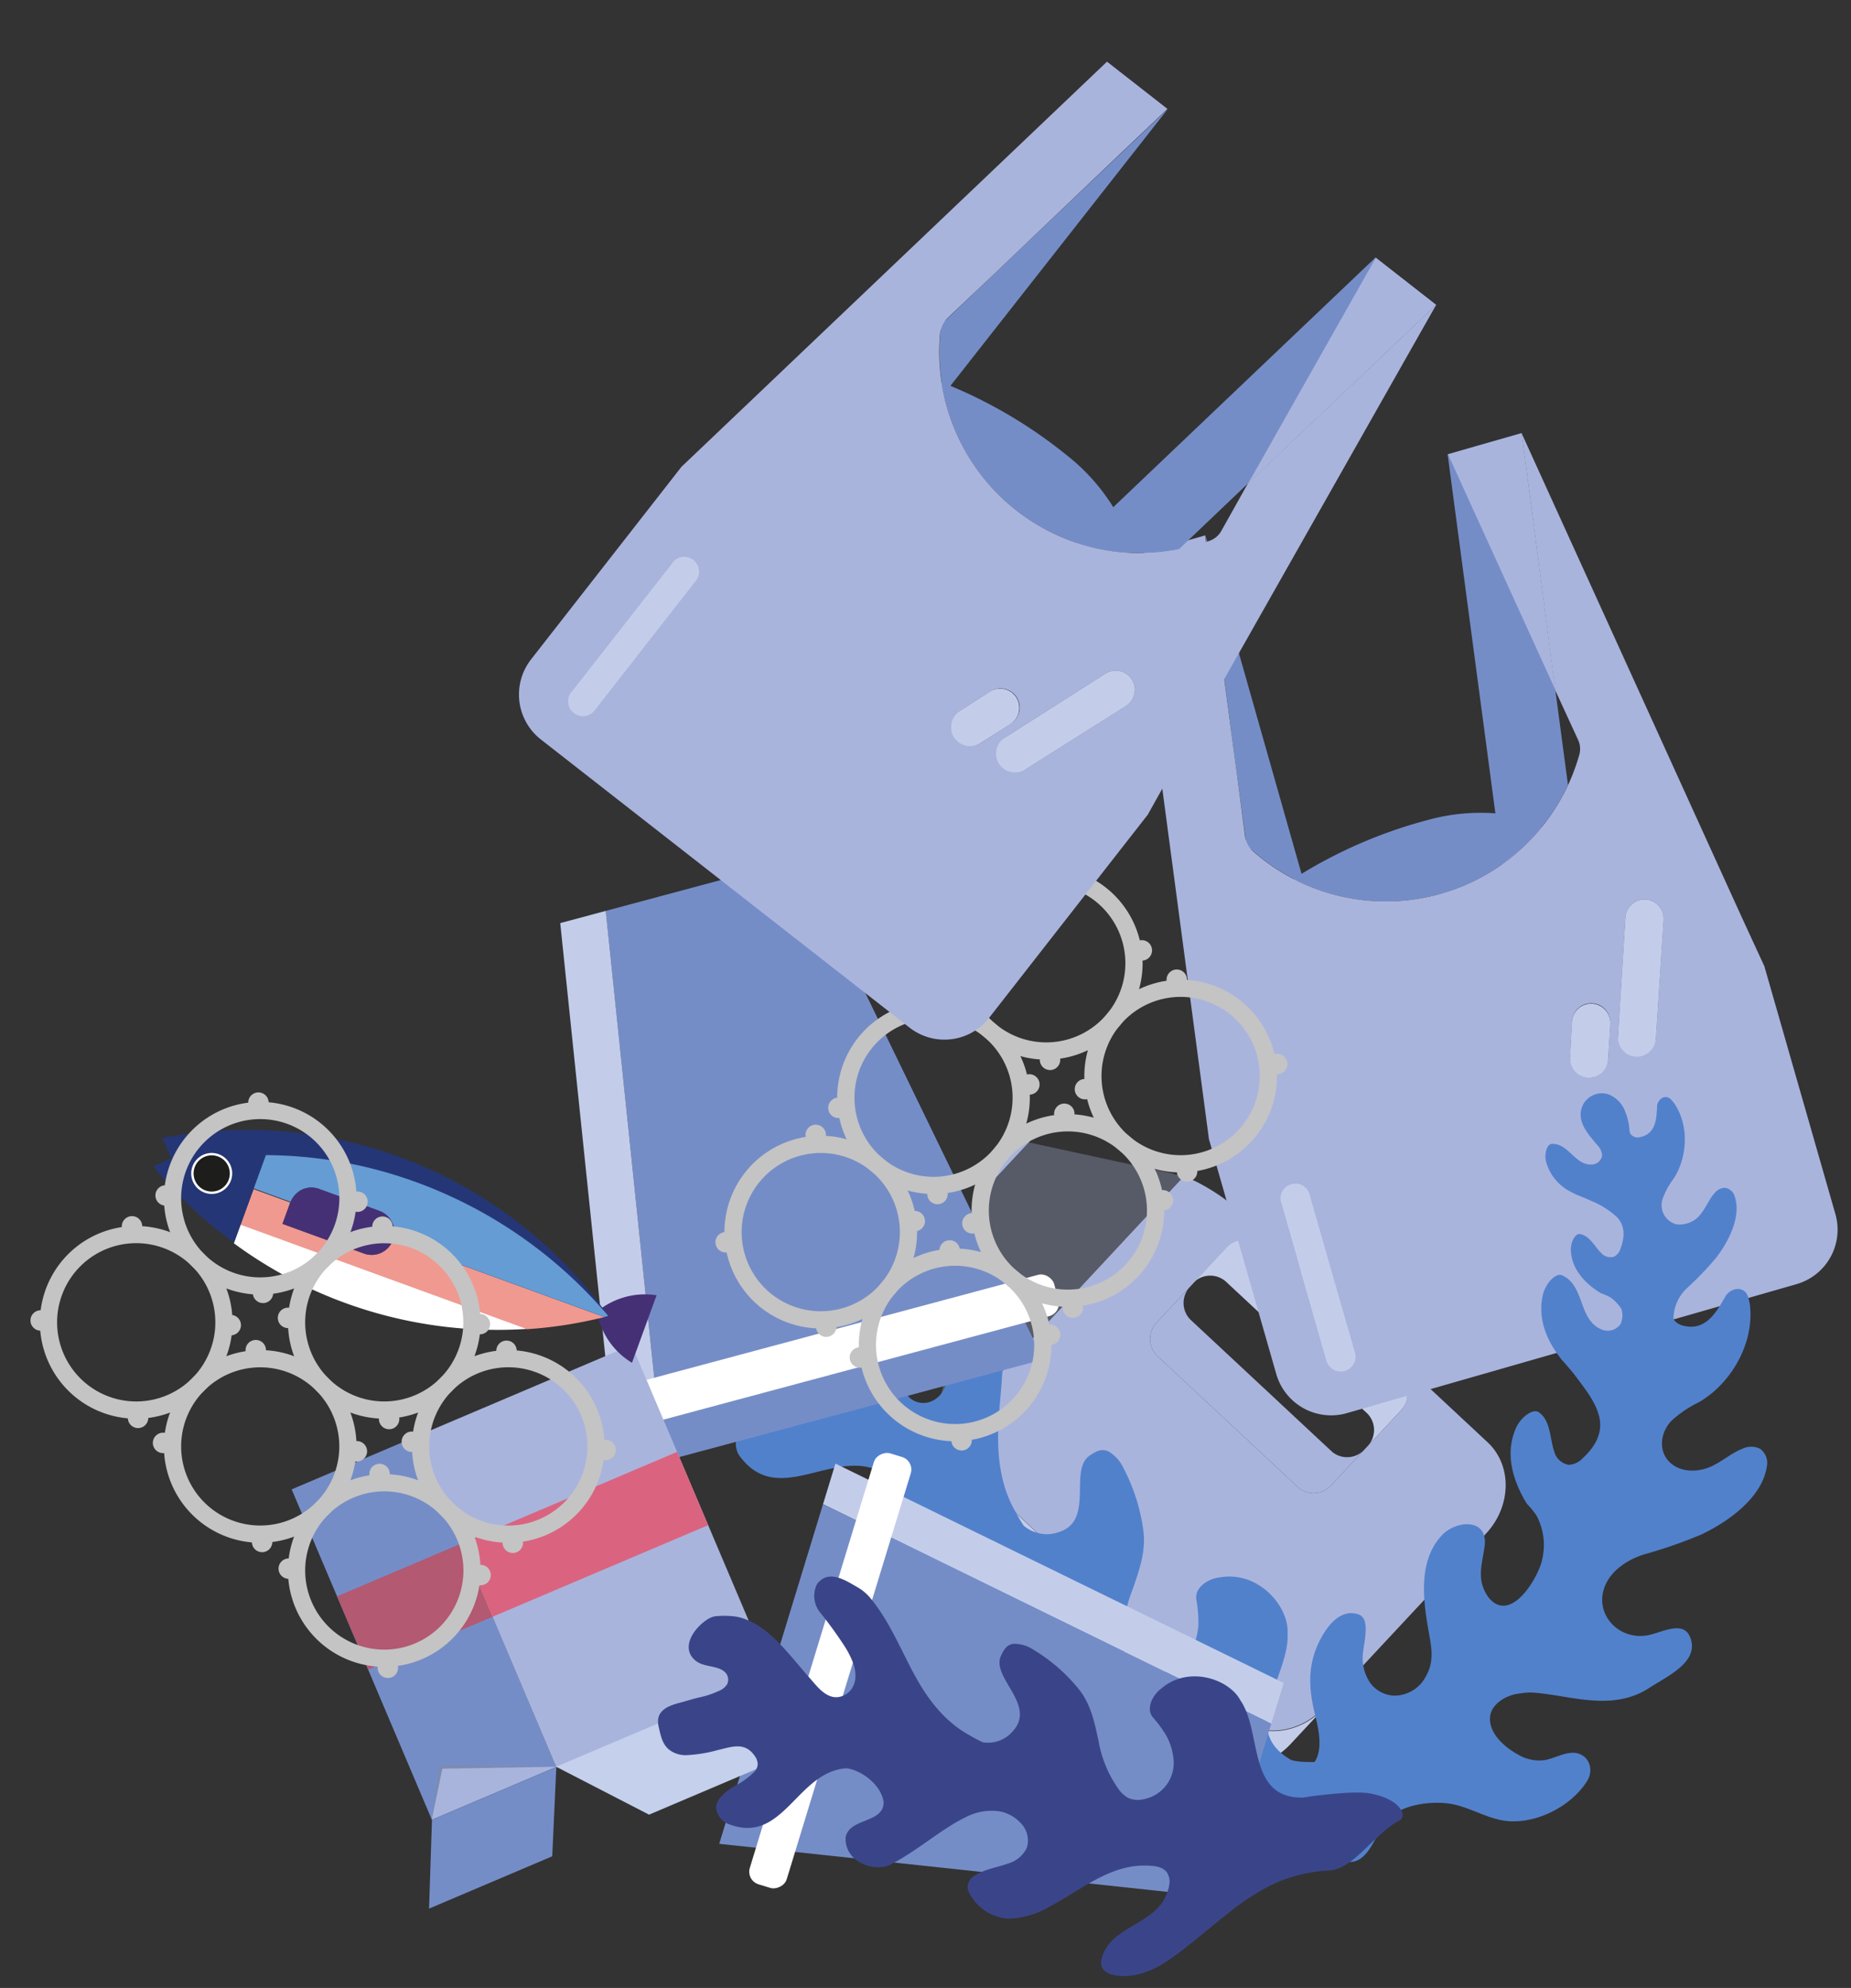 <svg xmlns="http://www.w3.org/2000/svg" width="305.583" height="328.065" viewBox="0 0 305.583 328.065">
  <rect x="0" y="0" width="305.583" height="328.065" fill="#333333" stroke="none"/>
  <g id="Groupe_684" data-name="Groupe 684" transform="translate(-1017.366 -2420.66)">
    <g id="Calque_2" data-name="Calque 2" transform="translate(1148.237 2647.101) rotate(-47)">
      <g id="Calque_1" data-name="Calque 1">
        <path id="Tracé_105" data-name="Tracé 105" d="M8.111,81.091v-55a15.766,15.766,0,0,1,.21-1.752,16.747,16.747,0,0,1,1.086-3.644,9.458,9.458,0,0,1,.4-.858c.158-.333.333-.666.508-.981a16.887,16.887,0,0,1,1-1.612,7.6,7.6,0,0,1,.6-.771,7.988,7.988,0,0,1,.631-.753l.683-.736.666-.631H5.781A17.272,17.272,0,0,0,0,27.138V81.091c0,5.571,4.992,10.09,11.176,10.09h8.093C13.1,91.181,8.111,86.662,8.111,81.091ZM63.746,27.523H55.635A3.906,3.906,0,0,1,59.7,31.254V63.294a3.889,3.889,0,0,1-4.064,3.661h8.111a3.889,3.889,0,0,0,4.064-3.661V31.254a3.906,3.906,0,0,0-4.064-3.731Z" transform="translate(0 10.787)" fill="#c3cdea"/>
        <path id="Tracé_106" data-name="Tracé 106" d="M42.679,1.51,17.489,19.5l-4.87,3.784-.385.263-.823.508H3.3a10.16,10.16,0,0,1,1.034-.666l5.9-3.328Z" transform="translate(2.481 1.135)" fill="#c3cdea" opacity="0.27"/>
        <path id="Tracé_107" data-name="Tracé 107" d="M32.661,57.619V25.58A3.906,3.906,0,0,1,36.725,21.9H28.614A3.906,3.906,0,0,0,24.55,25.58V57.619a3.889,3.889,0,0,0,4.064,3.661h8.111a3.889,3.889,0,0,1-4.064-3.661Z" transform="translate(18.455 16.462)" fill="#a9b4dd"/>
        <path id="Tracé_108" data-name="Tracé 108" d="M64.244,14.38H10.4l-.666.631-.683.736-.631.753c-.21.245-.4.508-.6.771s-.666,1-.963,1.506a9.071,9.071,0,0,0-.508.981c-.158.333-.28.578-.4.858A16.747,16.747,0,0,0,4.86,24.225a15.766,15.766,0,0,0-.21,1.752q0,.526,0,1.051V80.981c0,5.571,4.992,10.09,11.176,10.09H55.083c6.184,0,11.194-4.519,11.194-10.09v-55a34,34,0,0,0-2.032-11.6Zm0,48.891a3.889,3.889,0,0,1-4.064,3.661H43.574a3.889,3.889,0,0,1-4.064-3.661V31.232a3.906,3.906,0,0,1,4.064-3.679H60.25a3.906,3.906,0,0,1,4.064,3.679Z" transform="translate(3.496 10.81)" fill="#a9b4dd"/>
        <path id="Tracé_109" data-name="Tracé 109" d="M61.778,24.055H7.93l.823-.508.385-.263,4.87-3.784L39.2,1.51h9.144L60.868,22.531v.14A4.741,4.741,0,0,1,61.778,24.055Z" transform="translate(5.961 1.135)" fill="#a9b4dd" opacity="0.31"/>
        <rect id="Rectangle_356" data-name="Rectangle 356" width="9.845" height="2.645" transform="translate(44.774)" fill="#a9b4dd"/>
        <line id="Ligne_115" data-name="Ligne 115" x1="0.018" transform="translate(5.781 25.208)" fill="none"/>
      </g>
    </g>
    <path id="Tracé_2386" data-name="Tracé 2386" d="M2739.564,2716.677c-8.888-5.115-.157-13.914-.569-20.882.283-4.319-4.7-10.372-11.2-9.235-1.923.221-4.1,1.641-3.877,3.564a21.39,21.39,0,0,1,.354,4.278,11,11,0,0,1-1.246,4.438,6.632,6.632,0,0,1-8.023,3.116,4.46,4.46,0,0,1-2.428-1.683,5.191,5.191,0,0,1-.663-2.291,21.135,21.135,0,0,1,1.453-9.295c1.093-3.123,2.248-6.331,1.844-9.7a31.219,31.219,0,0,0-3.329-10.526,6.175,6.175,0,0,0-2.413-2.667c-1.187-.571-2.092-.028-3.086.62-3.625,2.366.854,10.815-5.167,12.676a5.833,5.833,0,0,1-4.769-.377,6.213,6.213,0,0,1-1-.675q-.372-.56-.715-1.135c-.229-.383-.448-.773-.658-1.179-2.614-4.529-3.08-9.675-2.79-14.8.287-5.061,1.114-10.117.48-15.185a9.438,9.438,0,0,0-.641-2.56c-.168-.391-.372-.766-.576-1.14-.942-1.727-2.251-4.352-4.578-4.206a3.728,3.728,0,0,0-1.163.274,4.76,4.76,0,0,0-2.206,4.54,72.33,72.33,0,0,1,.613,7.788c.011,2.32-.31,5.452-2.489,6.8a3.465,3.465,0,0,1-3.744-.02c-1.621-1.157-1.8-3.587-2.13-5.392-.351-1.944-.606-3.9-.952-5.85-.653-3.676-1.626-7.641-4.417-10.318a15.213,15.213,0,0,0-3.121-2.052,2.543,2.543,0,0,0-.75-.276,4.365,4.365,0,0,0-.943-.09c-2.253.016-5.811,1.217-5.952,3.92a3.67,3.67,0,0,0,.675,2.172c.854,1.293,3.113,2.5,3.045,4.221a1.855,1.855,0,0,1-.872,1.509,3.007,3.007,0,0,1-1.812.253,15.448,15.448,0,0,1-3.614-.822c-1.208-.412-2.442-.687-3.651-1.058-2.424-.745-4.584-.886-5.451,1.747-.476,1.448-1.051,2.867-.567,4.4a4.874,4.874,0,0,0,2.313,2.62,25.719,25.719,0,0,0,5.1,2.072c2.458.82,5.014,1.228,5.189,4.348a2.672,2.672,0,0,1-.3,1.586,2.2,2.2,0,0,1-1.133.844c-1.495.541-3.155.308-4.707.343-1.341.029-3.836.218-4.623,1.564a3.457,3.457,0,0,0,.443,3.847c6.4,8.227,15.386-1.77,23.269,2.39,2.144,1.7,3.785,5.8,2.556,8.67-1.954,3.342-6.716-.787-9.143,1.831-2.679,3.816,1.358,8.418,4.479,8.449,4.919.408,10.933-.673,15.611-.237a10.17,10.17,0,0,1,5.816,2.156,6.859,6.859,0,0,1,2.4,4.3,4.424,4.424,0,0,1-1.413,3.991,5.333,5.333,0,0,1-4.384.681c-2.09-.427-4.121-1.346-6.294-1.29a2.568,2.568,0,0,0-1.957.822,2.535,2.535,0,0,0-.482,1.2,8.509,8.509,0,0,0,3.636,7.81,15.548,15.548,0,0,0,7.486,1.988c6.205.413,12.96-.81,18.523,2.7,1.047.66,2.464,1.615,2.651,2.948a2.99,2.99,0,0,1-.7,2.142,7.747,7.747,0,0,1-4.649,2.713c-4.29.913-9.328-1-12.8,2.405-2.244,2.2,1.131,4.568,3.012,5.382,3.561,1.541,7.085,1.216,10.819.811,3.383-.366,6.74-.937,10.121-1.321a42.782,42.782,0,0,1,9.827-.18,27.8,27.8,0,0,1,9.607,3.179c6.212,3.183,12.3-4.922,13.26-11.418C2749.574,2715.944,2742.415,2717.669,2739.564,2716.677Z" transform="translate(-1509.065 -5.588)" fill="#5281cc"/>
    <g id="Calque_2-2" data-name="Calque 2" transform="translate(1086.036 2714.331) rotate(-73)">
      <g id="Calque_1-2" data-name="Calque 1" transform="translate(0 0)">
        <path id="Tracé_102" data-name="Tracé 102" d="M51.459,3.909,26.083,18.594A2.173,2.173,0,0,0,25,20.474V90.728a.925.925,0,0,1-.925.925H21.56a.94.94,0,0,1-.94-.925V19.211a4.406,4.406,0,0,1,2.217-3.833L49.271.12a.925.925,0,0,1,1.278.352l1.263,2.173a.925.925,0,0,1-.352,1.263Z" transform="translate(9.661 0.006)" fill="#d7d7d7"/>
        <ellipse id="Ellipse_29" data-name="Ellipse 29" cx="0.749" cy="1.469" rx="0.749" ry="1.469" transform="matrix(0.887, -0.462, 0.462, 0.887, 58.544, 1.115)" fill="#fff"/>
        <path id="Tracé_103" data-name="Tracé 103" d="M54.121,34.71,41.14,116.066H34.12l13-81.356Z" transform="translate(15.986 16.272)" fill="#c3cdea"/>
        <path id="Tracé_104" data-name="Tracé 104" d="M61.669,34.71l-13,81.356H18.7L3.06,34.71Z" transform="translate(1.434 16.272)" fill="#758dc7"/>
        <rect id="Rectangle_355" data-name="Rectangle 355" width="74.366" height="6.373" rx="2.17" transform="translate(0 56.973)" fill="#fff"/>
      </g>
    </g>
    <g id="Calque_2-3" data-name="Calque 2" transform="translate(1322.949 2629.999) rotate(164)">
      <g id="Calque_1-3" data-name="Calque 1" transform="translate(0 0)">
        <path id="Tracé_110" data-name="Tracé 110" d="M5.038,1.876,5.709,0A24.862,24.862,0,0,0,2.355,1.876,20.013,20.013,0,0,0,.274,3.422L0,3.641l.219.151A2.916,2.916,0,0,0,.9,4.134a3.08,3.08,0,0,0,1.04.178A3.135,3.135,0,0,0,4.915,2.231Z" transform="translate(28.105 49.626)" fill="#758dc7"/>
        <path id="Tracé_111" data-name="Tracé 111" d="M41.754,9.025c-.465-.438-.945-.876-1.437-1.287A33.239,33.239,0,0,0,7.981,1.879,32.7,32.7,0,0,0,0,5.986a24.382,24.382,0,0,0,6.735,4.285A32.856,32.856,0,0,0,17.906,12.3,78.429,78.429,0,0,0,40.3,9.491Q41.056,9.285,41.754,9.025Z" transform="translate(28.981 78.111)" fill="#758dc7"/>
        <path id="Tracé_112" data-name="Tracé 112" d="M4.641.356,4.764,0H.233L0,1.547v.37a2.916,2.916,0,0,0,.684.342,3.08,3.08,0,0,0,1.04.178A3.135,3.135,0,0,0,4.641.356Z" transform="translate(28.379 51.501)" fill="#758dc7"/>
        <path id="Tracé_113" data-name="Tracé 113" d="M14.717,4.134A31.747,31.747,0,0,0,8.638,9.61l-.808,5.476L6.325,25.271l-.26,1.7L1.834,55.2,0,67.518H12.7l8.748-59.1L22.684,0a32.7,32.7,0,0,0-7.967,4.134Z" transform="translate(14.278 79.99)" fill="#758dc7"/>
        <path id="Tracé_114" data-name="Tracé 114" d="M7.57,8.844A33.02,33.02,0,0,0,1.588,1.287C1.123.849.643.411.151,0V1.78L0,59.893,1.533,49.639,5.791,21.082Z" transform="translate(69.092 85.849)" fill="#758dc7"/>
        <path id="Tracé_115" data-name="Tracé 115" d="M12.143,4.611A3.149,3.149,0,1,0,6.27,2.517L0,20l.37,2.45L.7,24.612a3.149,3.149,0,0,0,.849.452,3.08,3.08,0,0,0,1.04.178,3.149,3.149,0,0,0,2.971-2.095Z" transform="translate(14.265 42.796)" fill="#a9b4dd"/>
        <path id="Tracé_116" data-name="Tracé 116" d="M8.086,4.075A3.149,3.149,0,0,0,2.158,1.967L.173,7.566a3.19,3.19,0,0,0,1.013,3.518l.219.151a2.916,2.916,0,0,0,.684.342,3.08,3.08,0,0,0,1.04.178A3.135,3.135,0,0,0,6.1,9.674l.123-.356.671-1.876Z" transform="translate(26.919 42.128)" fill="#a9b4dd"/>
        <path id="Tracé_117" data-name="Tracé 117" d="M4.894,29.424V2.634a2.45,2.45,0,1,0-4.887,0V29.424a2.45,2.45,0,1,0,4.887,0Z" transform="translate(82.543 6.785)" fill="#a9b4dd"/>
        <path id="Tracé_118" data-name="Tracé 118" d="M94.3,61.262h0L81.81,145.687H69.161v-.068l1.52-10.185,4.2-28.5,1.6-10.678a4.216,4.216,0,0,0-.589-2.9,33.128,33.128,0,0,0-5.161-6.215c-.465-.438-.945-.876-1.437-1.287A33.239,33.239,0,0,0,36.962,79.99,32.7,32.7,0,0,0,28.981,84.1a33.24,33.24,0,0,0-9.254,9.8,3.546,3.546,0,0,0-.465,2.382l1.369,8.9h0l-.26,1.684-4.258,28.324-1.834,12.321h0L1.369,60.769,0,51.9V9.323A9.35,9.35,0,0,1,9.323,0H86.615a9.419,9.419,0,0,1,9.391,9.391V49.735h0Zm-69.818-17.8a3.162,3.162,0,0,0-3.943,1.848L14.265,62.8l-.37,1.04a3.19,3.19,0,0,0,1.068,3.573,3.148,3.148,0,0,0,.849.452,3.08,3.08,0,0,0,1.04.178,3.149,3.149,0,0,0,2.971-2.095l6.585-18.536A3.135,3.135,0,0,0,24.5,43.4ZM32.267,42.1a3.3,3.3,0,0,0-3.286,2.259l-1.917,5.476a3.19,3.19,0,0,0,1.013,3.518l.219.151a2.916,2.916,0,0,0,.684.342,3.08,3.08,0,0,0,1.04.178,3.135,3.135,0,0,0,2.971-2.081l.123-.356.671-1.876L35,46.2A3.149,3.149,0,0,0,32.294,42.1ZM87.409,9.446a2.437,2.437,0,0,0-2.738-2.423A2.587,2.587,0,0,0,82.59,9.638V36.21a2.45,2.45,0,0,0,2.738,2.423,2.56,2.56,0,0,0,2.095-2.6Z" fill="#a9b4dd"/>
        <path id="Tracé_119" data-name="Tracé 119" d="M1.244,4.613.916,2.45.546,0,.176,1.04A3.19,3.19,0,0,0,1.244,4.613Z" transform="translate(13.719 62.795)" fill="#a9b4dd"/>
        <path id="Tracé_120" data-name="Tracé 120" d="M12.636,42.274,10.8,29.967,6.571,1.7,6.325,0l-.26,1.7L1.834,29.967,0,42.274Z" transform="translate(14.278 105.234)" fill="#a9b4dd"/>
        <path id="Tracé_121" data-name="Tracé 121" d="M10.786.163a3.162,3.162,0,0,0-3.97,1.917L.546,19.561.176,20.6a3.19,3.19,0,0,0,1.068,3.573,3.149,3.149,0,0,0,.849.452,3.08,3.08,0,0,0,1.04.178A3.149,3.149,0,0,0,6.1,22.71L12.689,4.174a3.135,3.135,0,0,0-1.9-4.011Z" transform="translate(13.719 43.234)" fill="#c3cdea"/>
        <path id="Tracé_122" data-name="Tracé 122" d="M6.183.181a3.162,3.162,0,0,0-4.025,1.9L.173,7.683A3.19,3.19,0,0,0,1.186,11.2l.219.151a2.916,2.916,0,0,0,.684.342,3.08,3.08,0,0,0,1.04.178A3.135,3.135,0,0,0,6.1,9.791l.123-.356L6.895,7.56,8.086,4.137A3.135,3.135,0,0,0,6.183.181Z" transform="translate(26.919 42.066)" fill="#c3cdea"/>
        <path id="Tracé_123" data-name="Tracé 123" d="M4.894,29.424V2.634a2.45,2.45,0,1,0-4.887,0V29.424a2.45,2.45,0,1,0,4.887,0Z" transform="translate(82.543 6.785)" fill="#c3cdea"/>
      </g>
    </g>
    <g id="Calque_2-4" data-name="Calque 2" transform="matrix(-0.966, 0.259, -0.259, -0.966, 1209.03, 2698.316)">
      <g id="Calque_1-4" data-name="Calque 1" transform="translate(0 0)">
        <path id="Tracé_104-2" data-name="Tracé 104" d="M68.036,34.71,53.627,124.9H20.4L3.06,34.71Z" transform="translate(1.922 21.81)" fill="#758dc7"/>
        <ellipse id="Ellipse_29-2" data-name="Ellipse 29" cx="0.83" cy="1.628" rx="0.83" ry="1.628" transform="matrix(0.887, -0.462, 0.462, 0.887, 64.904, 1.236)" fill="#fff"/>
        <path id="Tracé_103-2" data-name="Tracé 103" d="M56.294,34.71,41.9,124.9H34.12L48.528,34.71Z" transform="translate(21.429 21.81)" fill="#c3cdea"/>
        <rect id="Rectangle_355-2" data-name="Rectangle 355" width="82.444" height="7.066" rx="2.17" transform="translate(0 63.162)" fill="#fff"/>
      </g>
    </g>
    <g id="Calque_2-5" data-name="Calque 2" transform="translate(1188.13 2557.223) rotate(40)">
      <g id="Calque_1-5" data-name="Calque 1" transform="translate(0 0)">
        <path id="Tracé_128" data-name="Tracé 128" d="M15.893,0A15.9,15.9,0,1,0,31.8,15.9,15.9,15.9,0,0,0,15.893,0Zm0,28.957A13.061,13.061,0,1,1,28.954,15.9,13.061,13.061,0,0,1,15.893,28.957Z" transform="translate(0.01 0)" fill="#c4c4c4"/>
        <path id="Tracé_129" data-name="Tracé 129" d="M54.63,0a15.9,15.9,0,1,0,15.9,15.9A15.9,15.9,0,0,0,54.63,0Zm0,28.957A13.061,13.061,0,1,1,67.684,15.9,13.061,13.061,0,0,1,54.63,28.957Z" transform="translate(-9.763 0)" fill="#c4c4c4"/>
        <path id="Tracé_130" data-name="Tracé 130" d="M15.893,38.73a15.9,15.9,0,1,0,15.9,15.9A15.9,15.9,0,0,0,15.893,38.73Zm0,28.957A13.054,13.054,0,1,1,28.954,54.63,13.054,13.054,0,0,1,15.893,67.687Z" transform="translate(0.01 -9.773)" fill="#c4c4c4"/>
        <path id="Tracé_131" data-name="Tracé 131" d="M54.63,38.73a15.9,15.9,0,1,0,15.9,15.9,15.9,15.9,0,0,0-15.9-15.9Zm0,28.957A13.054,13.054,0,1,1,67.684,54.633,13.054,13.054,0,0,1,54.63,67.687Z" transform="translate(-9.763 -9.773)" fill="#c4c4c4"/>
        <path id="Tracé_132" data-name="Tracé 132" d="M15.893,77.46a15.9,15.9,0,1,0,15.9,15.9,15.9,15.9,0,0,0-15.9-15.9Zm0,28.964A13.061,13.061,0,1,1,28.954,93.363,13.061,13.061,0,0,1,15.893,106.424Z" transform="translate(0.01 -19.547)" fill="#c4c4c4"/>
        <path id="Tracé_133" data-name="Tracé 133" d="M54.63,77.46a15.9,15.9,0,1,0,15.9,15.9,15.9,15.9,0,0,0-15.9-15.9Zm0,28.964A13.061,13.061,0,1,1,67.684,93.365,13.061,13.061,0,0,1,54.63,106.424Z" transform="translate(-9.763 -19.547)" fill="#c4c4c4"/>
        <ellipse id="Ellipse_30" data-name="Ellipse 30" cx="1.69" cy="1.69" rx="1.69" ry="1.69" transform="translate(3.267 2.437)" fill="#c4c4c4"/>
        <ellipse id="Ellipse_31" data-name="Ellipse 31" cx="1.69" cy="1.69" rx="1.69" ry="1.69" transform="translate(24.934 2.437)" fill="#c4c4c4"/>
        <ellipse id="Ellipse_32" data-name="Ellipse 32" cx="1.69" cy="1.69" rx="1.69" ry="1.69" transform="translate(32.463 2.437)" fill="#c4c4c4"/>
        <ellipse id="Ellipse_33" data-name="Ellipse 33" cx="1.69" cy="1.69" rx="1.69" ry="1.69" transform="translate(32.463 26.018)" fill="#c4c4c4"/>
        <ellipse id="Ellipse_34" data-name="Ellipse 34" cx="1.69" cy="1.69" rx="1.69" ry="1.69" transform="translate(32.463 31.319)" fill="#c4c4c4"/>
        <ellipse id="Ellipse_35" data-name="Ellipse 35" cx="1.69" cy="1.69" rx="1.69" ry="1.69" transform="translate(32.463 54.923)" fill="#c4c4c4"/>
        <ellipse id="Ellipse_36" data-name="Ellipse 36" cx="1.69" cy="1.69" rx="1.69" ry="1.69" transform="translate(32.463 60.762)" fill="#c4c4c4"/>
        <ellipse id="Ellipse_37" data-name="Ellipse 37" cx="1.69" cy="1.69" rx="1.69" ry="1.69" transform="translate(32.463 83.819)" fill="#c4c4c4"/>
        <ellipse id="Ellipse_38" data-name="Ellipse 38" cx="1.69" cy="1.69" rx="1.69" ry="1.69" transform="translate(24.934 60.762)" fill="#c4c4c4"/>
        <ellipse id="Ellipse_39" data-name="Ellipse 39" cx="1.69" cy="1.69" rx="1.69" ry="1.69" transform="translate(24.934 83.498)" fill="#c4c4c4"/>
        <ellipse id="Ellipse_40" data-name="Ellipse 40" cx="1.69" cy="1.69" rx="1.69" ry="1.69" transform="translate(24.934 54.923)" fill="#c4c4c4"/>
        <ellipse id="Ellipse_41" data-name="Ellipse 41" cx="1.69" cy="1.69" rx="1.69" ry="1.69" transform="translate(24.934 26.018)" fill="#c4c4c4"/>
        <ellipse id="Ellipse_42" data-name="Ellipse 42" cx="1.69" cy="1.69" rx="1.69" ry="1.69" transform="translate(24.934 31.319)" fill="#c4c4c4"/>
        <ellipse id="Ellipse_43" data-name="Ellipse 43" cx="1.69" cy="1.69" rx="1.69" ry="1.69" transform="translate(54.108 2.437)" fill="#c4c4c4"/>
        <ellipse id="Ellipse_44" data-name="Ellipse 44" cx="1.69" cy="1.69" rx="1.69" ry="1.69" transform="translate(54.108 25.577)" fill="#c4c4c4"/>
        <ellipse id="Ellipse_45" data-name="Ellipse 45" cx="1.69" cy="1.69" rx="1.69" ry="1.69" transform="translate(3.267 25.577)" fill="#c4c4c4"/>
        <ellipse id="Ellipse_46" data-name="Ellipse 46" cx="1.69" cy="1.69" rx="1.69" ry="1.69" transform="translate(3.267 31.798)" fill="#c4c4c4"/>
        <ellipse id="Ellipse_47" data-name="Ellipse 47" cx="1.69" cy="1.69" rx="1.69" ry="1.69" transform="translate(54.108 31.798)" fill="#c4c4c4"/>
        <ellipse id="Ellipse_48" data-name="Ellipse 48" cx="1.69" cy="1.69" rx="1.69" ry="1.69" transform="translate(54.108 54.923)" fill="#c4c4c4"/>
        <ellipse id="Ellipse_49" data-name="Ellipse 49" cx="1.69" cy="1.69" rx="1.69" ry="1.69" transform="translate(54.108 60.762)" fill="#c4c4c4"/>
        <ellipse id="Ellipse_50" data-name="Ellipse 50" cx="1.69" cy="1.69" rx="1.69" ry="1.69" transform="translate(54.108 83.498)" fill="#c4c4c4"/>
        <ellipse id="Ellipse_51" data-name="Ellipse 51" cx="1.69" cy="1.69" rx="1.69" ry="1.69" transform="translate(3.267 83.498)" fill="#c4c4c4"/>
        <ellipse id="Ellipse_52" data-name="Ellipse 52" cx="1.69" cy="1.69" rx="1.69" ry="1.69" transform="translate(3.267 60.373)" fill="#c4c4c4"/>
        <ellipse id="Ellipse_53" data-name="Ellipse 53" cx="1.69" cy="1.69" rx="1.69" ry="1.69" transform="translate(3.267 54.541)" fill="#c4c4c4"/>
      </g>
    </g>
    <g id="Calque_2-6" data-name="Calque 2" transform="matrix(-0.921, 0.391, -0.391, -0.921, 1159.809, 2705.231)">
      <g id="Calque_1-6" data-name="Calque 1">
        <path id="Tracé_124" data-name="Tracé 124" d="M106.44,13.268h22.284L134.881,0H112.8Z" transform="translate(-57.129)" fill="#758dc7"/>
        <rect id="Rectangle_357" data-name="Rectangle 357" width="22.293" height="59.258" transform="translate(49.306 13.25)" fill="#758dc7"/>
        <rect id="Rectangle_358" data-name="Rectangle 358" width="38.665" height="59.258" transform="translate(10.646 13.25)" fill="#a9b4dd"/>
        <path id="Tracé_125" data-name="Tracé 125" d="M49.311,13.438H10.674L0,.17H38.285Z" transform="translate(0 -0.091)" fill="#c4d0ec"/>
        <path id="Tracé_126" data-name="Tracé 126" d="M106.44,28.81h22.288l-4.679,7.8" transform="translate(-57.129 -15.463)" fill="#8289a0" opacity="0.54"/>
        <path id="Tracé_127" data-name="Tracé 127" d="M106.44,28.81h22.288l-4.888,7.037" transform="translate(-57.129 -15.463)" fill="#a9b4dd"/>
        <rect id="Rectangle_359" data-name="Rectangle 359" width="22.293" height="13.129" transform="translate(49.306 40.217)" fill="#b35972"/>
        <rect id="Rectangle_360" data-name="Rectangle 360" width="38.665" height="13.129" transform="translate(10.646 40.217)" fill="#da647f"/>
      </g>
    </g>
    <g id="Calque_2-7" data-name="Calque 2" transform="translate(1174.896 2596.005) rotate(-142)">
      <g id="Calque_1-7" data-name="Calque 1" transform="translate(0 0)">
        <path id="Tracé_110-2" data-name="Tracé 110" d="M5.038,1.876,5.709,0A24.862,24.862,0,0,0,2.355,1.876,20.013,20.013,0,0,0,.274,3.422L0,3.641l.219.151A2.916,2.916,0,0,0,.9,4.134a3.08,3.08,0,0,0,1.04.178A3.135,3.135,0,0,0,4.915,2.231Z" transform="translate(28.105 49.626)" fill="#758dc7"/>
        <path id="Tracé_111-2" data-name="Tracé 111" d="M41.754,9.025c-.465-.438-.945-.876-1.437-1.287A33.239,33.239,0,0,0,7.981,1.879,32.7,32.7,0,0,0,0,5.986a24.382,24.382,0,0,0,6.735,4.285A32.856,32.856,0,0,0,17.906,12.3,78.429,78.429,0,0,0,40.3,9.491Q41.056,9.285,41.754,9.025Z" transform="translate(28.981 78.111)" fill="#758dc7"/>
        <path id="Tracé_112-2" data-name="Tracé 112" d="M4.641.356,4.764,0H.233L0,1.547v.37a2.916,2.916,0,0,0,.684.342,3.08,3.08,0,0,0,1.04.178A3.135,3.135,0,0,0,4.641.356Z" transform="translate(28.379 51.501)" fill="#758dc7"/>
        <path id="Tracé_113-2" data-name="Tracé 113" d="M14.717,4.134A31.747,31.747,0,0,0,8.638,9.61l-.808,5.476L6.325,25.271l-.26,1.7L1.834,55.2,0,67.518H12.7l8.748-59.1L22.684,0a32.7,32.7,0,0,0-7.967,4.134Z" transform="translate(14.278 79.99)" fill="#758dc7"/>
        <path id="Tracé_114-2" data-name="Tracé 114" d="M7.57,8.844A33.02,33.02,0,0,0,1.588,1.287C1.123.849.643.411.151,0V1.78L0,59.893,1.533,49.639,5.791,21.082Z" transform="translate(69.092 85.849)" fill="#758dc7"/>
        <path id="Tracé_115-2" data-name="Tracé 115" d="M12.143,4.611A3.149,3.149,0,1,0,6.27,2.517L0,20l.37,2.45L.7,24.612a3.149,3.149,0,0,0,.849.452,3.08,3.08,0,0,0,1.04.178,3.149,3.149,0,0,0,2.971-2.095Z" transform="translate(14.265 42.796)" fill="#a9b4dd"/>
        <path id="Tracé_116-2" data-name="Tracé 116" d="M8.086,4.075A3.149,3.149,0,0,0,2.158,1.967L.173,7.566a3.19,3.19,0,0,0,1.013,3.518l.219.151a2.916,2.916,0,0,0,.684.342,3.08,3.08,0,0,0,1.04.178A3.135,3.135,0,0,0,6.1,9.674l.123-.356.671-1.876Z" transform="translate(26.919 42.128)" fill="#a9b4dd"/>
        <path id="Tracé_117-2" data-name="Tracé 117" d="M4.894,29.424V2.634a2.45,2.45,0,1,0-4.887,0V29.424a2.45,2.45,0,1,0,4.887,0Z" transform="translate(82.543 6.785)" fill="#a9b4dd"/>
        <path id="Tracé_118-2" data-name="Tracé 118" d="M94.3,61.262h0L81.81,145.687H69.161v-.068l1.52-10.185,4.2-28.5,1.6-10.678a4.216,4.216,0,0,0-.589-2.9,33.128,33.128,0,0,0-5.161-6.215c-.465-.438-.945-.876-1.437-1.287A33.239,33.239,0,0,0,36.962,79.99,32.7,32.7,0,0,0,28.981,84.1a33.24,33.24,0,0,0-9.254,9.8,3.546,3.546,0,0,0-.465,2.382l1.369,8.9h0l-.26,1.684-4.258,28.324-1.834,12.321h0L1.369,60.769,0,51.9V9.323A9.35,9.35,0,0,1,9.323,0H86.615a9.419,9.419,0,0,1,9.391,9.391V49.735h0Zm-69.818-17.8a3.162,3.162,0,0,0-3.943,1.848L14.265,62.8l-.37,1.04a3.19,3.19,0,0,0,1.068,3.573,3.148,3.148,0,0,0,.849.452,3.08,3.08,0,0,0,1.04.178,3.149,3.149,0,0,0,2.971-2.095l6.585-18.536A3.135,3.135,0,0,0,24.5,43.4ZM32.267,42.1a3.3,3.3,0,0,0-3.286,2.259l-1.917,5.476a3.19,3.19,0,0,0,1.013,3.518l.219.151a2.916,2.916,0,0,0,.684.342,3.08,3.08,0,0,0,1.04.178,3.135,3.135,0,0,0,2.971-2.081l.123-.356.671-1.876L35,46.2A3.149,3.149,0,0,0,32.294,42.1ZM87.409,9.446a2.437,2.437,0,0,0-2.738-2.423A2.587,2.587,0,0,0,82.59,9.638V36.21a2.45,2.45,0,0,0,2.738,2.423,2.56,2.56,0,0,0,2.095-2.6Z" fill="#a9b4dd"/>
        <path id="Tracé_119-2" data-name="Tracé 119" d="M1.244,4.613.916,2.45.546,0,.176,1.04A3.19,3.19,0,0,0,1.244,4.613Z" transform="translate(13.719 62.795)" fill="#a9b4dd"/>
        <path id="Tracé_120-2" data-name="Tracé 120" d="M12.636,42.274,10.8,29.967,6.571,1.7,6.325,0l-.26,1.7L1.834,29.967,0,42.274Z" transform="translate(14.278 105.234)" fill="#a9b4dd"/>
        <path id="Tracé_121-2" data-name="Tracé 121" d="M10.786.163a3.162,3.162,0,0,0-3.97,1.917L.546,19.561.176,20.6a3.19,3.19,0,0,0,1.068,3.573,3.149,3.149,0,0,0,.849.452,3.08,3.08,0,0,0,1.04.178A3.149,3.149,0,0,0,6.1,22.71L12.689,4.174a3.135,3.135,0,0,0-1.9-4.011Z" transform="translate(13.719 43.234)" fill="#c3cdea"/>
        <path id="Tracé_122-2" data-name="Tracé 122" d="M6.183.181a3.162,3.162,0,0,0-4.025,1.9L.173,7.683A3.19,3.19,0,0,0,1.186,11.2l.219.151a2.916,2.916,0,0,0,.684.342,3.08,3.08,0,0,0,1.04.178A3.135,3.135,0,0,0,6.1,9.791l.123-.356L6.895,7.56,8.086,4.137A3.135,3.135,0,0,0,6.183.181Z" transform="translate(26.919 42.066)" fill="#c3cdea"/>
        <path id="Tracé_123-2" data-name="Tracé 123" d="M4.894,29.424V2.634a2.45,2.45,0,1,0-4.887,0V29.424a2.45,2.45,0,1,0,4.887,0Z" transform="translate(82.543 6.785)" fill="#c3cdea"/>
      </g>
    </g>
    <g id="Calque_1-3-2" data-name="Calque 1-3" transform="translate(352.979 2072.925) rotate(16)">
      <path id="Tracé_24" data-name="Tracé 24" d="M873.085,331.717a73.456,73.456,0,0,1-50.518-.212l.233-3.316Z" transform="translate(5.588 6.211)" fill="#fff"/>
      <path id="Tracé_25" data-name="Tracé 25" d="M871.171,323.151l-.83,11.832a12.319,12.319,0,0,1-7.879-6.511A12.377,12.377,0,0,1,871.171,323.151Z" transform="translate(26.442 3.578)" fill="#463075"/>
      <path id="Tracé_26" data-name="Tracé 26" d="M884.676,328.457a72.852,72.852,0,0,1-11.7,5.444l-50.257-3.527.437-6.234,6.441.452-.262,3.732,14.266,1a3.717,3.717,0,0,0,2.717-.906l.119-.117a3.715,3.715,0,0,0,1.156-2.447Z" transform="translate(5.666 4.095)" fill="#f09990"/>
      <path id="Tracé_27" data-name="Tracé 27" d="M890.88,332.2l-.537.352-37.086-2.6a3.741,3.741,0,0,0-3.47-3.994l-10.531-.74a3.72,3.72,0,0,0-2.625.789,3.761,3.761,0,0,0-1.291,2.563l-6.51-.457-.667,9.5a68.066,68.066,0,0,1-8.746-3.836,73.4,73.4,0,0,1-7.539-4.573l2.47-2.147L812,324.277a73.439,73.439,0,0,1,78.883,7.91Z" transform="translate(0 0)" fill="#253676"/>
      <path id="Tracé_28" data-name="Tracé 28" d="M885.061,331.091l-.1.061-.145.087-.131.075-.161.128-37.084-2.6a3.742,3.742,0,0,0-3.47-3.992l-10.533-.74a3.719,3.719,0,0,0-2.625.789,3.761,3.761,0,0,0-1.291,2.563L823.01,327l.41-5.833a73.155,73.155,0,0,1,19.389-2.736A75.54,75.54,0,0,1,885.061,331.091Z" transform="translate(5.82 1.11)" fill="#659cd4"/>
      <path id="Tracé_29" data-name="Tracé 29" d="M845.319,326.9a3.727,3.727,0,0,1-1.157,2.447l-.12.116a3.713,3.713,0,0,1-2.717.907l-14.263-1,.262-3.732a3.755,3.755,0,0,1,1.291-2.561,3.716,3.716,0,0,1,2.7-.909l10.533.74A3.741,3.741,0,0,1,845.319,326.9Z" transform="translate(7.938 3.056)" fill="#463075"/>
      <circle id="Ellipse_22" data-name="Ellipse 22" cx="3.187" cy="3.187" r="3.187" transform="translate(818.285 324.463)" fill="#1d1d1b" stroke="#fff" stroke-miterlimit="10" stroke-width="0.393"/>
    </g>
    <g id="Calque_2-8" data-name="Calque 2" transform="translate(1123.772 2659.353) rotate(135)">
      <g id="Calque_1-8" data-name="Calque 1" transform="translate(0 0)">
        <path id="Tracé_128-2" data-name="Tracé 128" d="M15.893,0A15.9,15.9,0,1,0,31.8,15.9,15.9,15.9,0,0,0,15.893,0Zm0,28.957A13.061,13.061,0,1,1,28.954,15.9,13.061,13.061,0,0,1,15.893,28.957Z" transform="translate(0.01 0)" fill="#c4c4c4"/>
        <path id="Tracé_129-2" data-name="Tracé 129" d="M54.63,0a15.9,15.9,0,1,0,15.9,15.9A15.9,15.9,0,0,0,54.63,0Zm0,28.957A13.061,13.061,0,1,1,67.684,15.9,13.061,13.061,0,0,1,54.63,28.957Z" transform="translate(-9.763 0)" fill="#c4c4c4"/>
        <path id="Tracé_130-2" data-name="Tracé 130" d="M15.893,38.73a15.9,15.9,0,1,0,15.9,15.9A15.9,15.9,0,0,0,15.893,38.73Zm0,28.957A13.054,13.054,0,1,1,28.954,54.63,13.054,13.054,0,0,1,15.893,67.687Z" transform="translate(0.01 -9.773)" fill="#c4c4c4"/>
        <path id="Tracé_131-2" data-name="Tracé 131" d="M54.63,38.73a15.9,15.9,0,1,0,15.9,15.9,15.9,15.9,0,0,0-15.9-15.9Zm0,28.957A13.054,13.054,0,1,1,67.684,54.633,13.054,13.054,0,0,1,54.63,67.687Z" transform="translate(-9.763 -9.773)" fill="#c4c4c4"/>
        <path id="Tracé_132-2" data-name="Tracé 132" d="M15.893,77.46a15.9,15.9,0,1,0,15.9,15.9,15.9,15.9,0,0,0-15.9-15.9Zm0,28.964A13.061,13.061,0,1,1,28.954,93.363,13.061,13.061,0,0,1,15.893,106.424Z" transform="translate(0.01 -19.547)" fill="#c4c4c4"/>
        <path id="Tracé_133-2" data-name="Tracé 133" d="M54.63,77.46a15.9,15.9,0,1,0,15.9,15.9,15.9,15.9,0,0,0-15.9-15.9Zm0,28.964A13.061,13.061,0,1,1,67.684,93.365,13.061,13.061,0,0,1,54.63,106.424Z" transform="translate(-9.763 -19.547)" fill="#c4c4c4"/>
        <ellipse id="Ellipse_30-2" data-name="Ellipse 30" cx="1.69" cy="1.69" rx="1.69" ry="1.69" transform="translate(3.267 2.437)" fill="#c4c4c4"/>
        <ellipse id="Ellipse_31-2" data-name="Ellipse 31" cx="1.69" cy="1.69" rx="1.69" ry="1.69" transform="translate(24.934 2.437)" fill="#c4c4c4"/>
        <ellipse id="Ellipse_32-2" data-name="Ellipse 32" cx="1.69" cy="1.69" rx="1.69" ry="1.69" transform="translate(32.463 2.437)" fill="#c4c4c4"/>
        <ellipse id="Ellipse_33-2" data-name="Ellipse 33" cx="1.69" cy="1.69" rx="1.69" ry="1.69" transform="translate(32.463 26.018)" fill="#c4c4c4"/>
        <ellipse id="Ellipse_34-2" data-name="Ellipse 34" cx="1.69" cy="1.69" rx="1.69" ry="1.69" transform="translate(32.463 31.319)" fill="#c4c4c4"/>
        <ellipse id="Ellipse_35-2" data-name="Ellipse 35" cx="1.69" cy="1.69" rx="1.69" ry="1.69" transform="translate(32.463 54.923)" fill="#c4c4c4"/>
        <ellipse id="Ellipse_36-2" data-name="Ellipse 36" cx="1.69" cy="1.69" rx="1.69" ry="1.69" transform="translate(32.463 60.762)" fill="#c4c4c4"/>
        <ellipse id="Ellipse_37-2" data-name="Ellipse 37" cx="1.69" cy="1.69" rx="1.69" ry="1.69" transform="translate(32.463 83.819)" fill="#c4c4c4"/>
        <ellipse id="Ellipse_38-2" data-name="Ellipse 38" cx="1.69" cy="1.69" rx="1.69" ry="1.69" transform="translate(24.934 60.762)" fill="#c4c4c4"/>
        <ellipse id="Ellipse_39-2" data-name="Ellipse 39" cx="1.69" cy="1.69" rx="1.69" ry="1.69" transform="translate(24.934 83.498)" fill="#c4c4c4"/>
        <ellipse id="Ellipse_40-2" data-name="Ellipse 40" cx="1.69" cy="1.69" rx="1.69" ry="1.69" transform="translate(24.934 54.923)" fill="#c4c4c4"/>
        <ellipse id="Ellipse_41-2" data-name="Ellipse 41" cx="1.69" cy="1.69" rx="1.69" ry="1.69" transform="translate(24.934 26.018)" fill="#c4c4c4"/>
        <ellipse id="Ellipse_42-2" data-name="Ellipse 42" cx="1.69" cy="1.69" rx="1.69" ry="1.69" transform="translate(24.934 31.319)" fill="#c4c4c4"/>
        <ellipse id="Ellipse_43-2" data-name="Ellipse 43" cx="1.69" cy="1.69" rx="1.69" ry="1.69" transform="translate(54.108 2.437)" fill="#c4c4c4"/>
        <ellipse id="Ellipse_44-2" data-name="Ellipse 44" cx="1.69" cy="1.69" rx="1.69" ry="1.69" transform="translate(54.108 25.577)" fill="#c4c4c4"/>
        <ellipse id="Ellipse_45-2" data-name="Ellipse 45" cx="1.69" cy="1.69" rx="1.69" ry="1.69" transform="translate(3.267 25.577)" fill="#c4c4c4"/>
        <ellipse id="Ellipse_46-2" data-name="Ellipse 46" cx="1.69" cy="1.69" rx="1.69" ry="1.69" transform="translate(3.267 31.798)" fill="#c4c4c4"/>
        <ellipse id="Ellipse_47-2" data-name="Ellipse 47" cx="1.69" cy="1.69" rx="1.69" ry="1.69" transform="translate(54.108 31.798)" fill="#c4c4c4"/>
        <ellipse id="Ellipse_48-2" data-name="Ellipse 48" cx="1.69" cy="1.69" rx="1.69" ry="1.69" transform="translate(54.108 54.923)" fill="#c4c4c4"/>
        <ellipse id="Ellipse_49-2" data-name="Ellipse 49" cx="1.69" cy="1.69" rx="1.69" ry="1.69" transform="translate(54.108 60.762)" fill="#c4c4c4"/>
        <ellipse id="Ellipse_50-2" data-name="Ellipse 50" cx="1.69" cy="1.69" rx="1.69" ry="1.69" transform="translate(54.108 83.498)" fill="#c4c4c4"/>
        <ellipse id="Ellipse_51-2" data-name="Ellipse 51" cx="1.69" cy="1.69" rx="1.69" ry="1.69" transform="translate(3.267 83.498)" fill="#c4c4c4"/>
        <ellipse id="Ellipse_52-2" data-name="Ellipse 52" cx="1.69" cy="1.69" rx="1.69" ry="1.69" transform="translate(3.267 60.373)" fill="#c4c4c4"/>
        <ellipse id="Ellipse_53-2" data-name="Ellipse 53" cx="1.69" cy="1.69" rx="1.69" ry="1.69" transform="translate(3.267 54.541)" fill="#c4c4c4"/>
      </g>
    </g>
    <path id="Tracé_2387" data-name="Tracé 2387" d="M2816.954,2665.307a3.388,3.388,0,0,0-2.915.045c-1.819.725-3.316,2.09-5.1,2.9-2.106.958-4.78,1.016-6.571-.449-2.261-1.85-1.895-5.074-.022-7.061a18.553,18.553,0,0,1,4.5-3.06c5.443-3.115,9.3-9.906,8.456-16.245a9.26,9.26,0,0,0-.3-1.241c-.645-1.872-2.94-1.393-3.738.02-1.522,2.693-3.312,5.754-6.963,4.8a2.657,2.657,0,0,1-1.655-1.148h.088c-.006-.07-.019-.135-.021-.207a6.968,6.968,0,0,1,2.286-4.892,52.566,52.566,0,0,0,4.739-4.938c2.006-2.6,4.231-6.779,3.067-10.174a1.95,1.95,0,0,0-1.6-1.393,2.3,2.3,0,0,0-1.752.927c-.878,1-1.363,2.291-2.193,3.332a4.34,4.34,0,0,1-4.119,1.758,3.259,3.259,0,0,1-2.194-4.269,12.633,12.633,0,0,1,1.778-3.243c2.335-3.569,2.572-8.873.1-12.452a6.214,6.214,0,0,0-.568-.658c-.968-.936-2.211.064-2.258,1.166-.09,2.1-.228,4.509-2.733,5.062a1.494,1.494,0,0,1-1.665-.523,2,2,0,0,1-.17-.777,9.989,9.989,0,0,0-.7-2.915,4.833,4.833,0,0,0-2.735-2.818,3.5,3.5,0,0,0-4.606,3.068c-.147,2.031,1.418,3.72,2.726,5.28a2.615,2.615,0,0,1,.807,1.745,1.771,1.771,0,0,1-1.717,1.479c-2.764.151-3.852-3.577-6.618-3.4-.8.05-1.216,1.7-.926,2.889a7.918,7.918,0,0,0,4.316,5.124c.279.151.574.3.888.443q.888.334,1.748.712c.191.084.381.171.572.266a13.763,13.763,0,0,1,4.242,2.7c1.331,1.466,1.211,3.308.558,5.08a2.3,2.3,0,0,1-1.052,1.384,2.02,2.02,0,0,1-2.121-.561c-1.089-1.02-1.92-2.936-3.573-3.162-.8-.11-1.527,1.423-1.478,2.65.081,2.006,1.011,4.478,4.436,6.784.173.109.334.211.5.315.276.1.547.2.809.316a7.376,7.376,0,0,1,.763.377,6.62,6.62,0,0,1,1.85,1.936,3.493,3.493,0,0,1-.178,2.517,2.6,2.6,0,0,1-3.237.79c-3.721-1.649-2.656-7.259-6.4-8.88-1.086-.471-2.727,1.41-3.144,3.166-.592,2.5-.415,5.75,2.23,9.6q.4.578.869,1.174.939,1.032,1.814,2.1c.193.239.385.48.571.733,1.451,1.97,3.1,3.959,3.755,6.368.764,2.81-.624,5.143-2.663,7.028a3.389,3.389,0,0,1-2.3,1.11,2.969,2.969,0,0,1-2.4-2.152c-.746-2.064-.554-5.129-2.568-6.53-.971-.675-2.952.845-3.706,2.484-1.235,2.683-1.669,6.542,1.278,11.852.153.258.3.5.448.749.3.313.581.632.849.954a11.233,11.233,0,0,1,.748,1,10.23,10.23,0,0,1,1.095,6.479q-.07.472-.179.938c-.612,2.616-4.4,9.281-7.879,7.008a4.336,4.336,0,0,1-1.295-1.427c-1.617-2.685-.67-5.123-.3-7.947.612-4.68-4.774-4.309-7.138-1.7-3.934,4.344-2.989,10.827-2.046,16.095.456,2.542.85,4.663-.48,7.039a5.871,5.871,0,0,1-5.431,3.244,5.246,5.246,0,0,1-3.746-2.027,7.264,7.264,0,0,1-1.292-4.266c-.035-1.678,1.491-6.29-.611-7.074-3.3-1.233-5.72,2.513-6.836,5.049-1.65,3.744-1.417,7.41-.445,11.331.6,2.426,1.5,6.181-.314,8.283-1.4,1.623-3.934,1.653-5.662,2.923-2.187,1.607-3.017,5.281-.1,6.342a11.151,11.151,0,0,1,4.389,2.772,25.043,25.043,0,0,0,2.269,2.54,7.706,7.706,0,0,0,3.476,1.455,5.791,5.791,0,0,0,2.359.061c2.732-.618,3.7-4.693,5.3-6.613a6.567,6.567,0,0,1,1.106-1.063c2.392-1.8,6.4-2.3,9.3-1.9,3.012.421,5.643,2.133,8.609,2.732,5.122,1.033,11.4-2.017,14.182-6.4,1.42-2.236.008-4.951-2.674-4.695-1.484.141-2.79.905-4.234,1.183a6.8,6.8,0,0,1-4.423-.883c-2.1-1.135-4.655-3.285-4.68-5.884-.024-2.458,2.766-4.047,5.029-4.228a8.513,8.513,0,0,1,1.163-.134,9.849,9.849,0,0,1,1.266.023c5.5.453,11.481,2.66,17.113.145a13.271,13.271,0,0,0,1.293-.667c3.138-2.073,8.236-4.263,7.39-7.986-.876-3.856-4.788-1.387-7.295-.96-4.889.832-9.014-3.8-6.827-8.469,1.156-2.469,3.765-4.07,6.265-4.882a77.289,77.289,0,0,0,9.508-3.3c4.367-2.07,10.073-6.054,10.816-11.279A2.875,2.875,0,0,0,2816.954,2665.307Z" transform="translate(-1509.065 -5.588)" fill="#5281cc"/>
    <path id="Tracé_2388" data-name="Tracé 2388" d="M2741.631,2722.893c-9.389.251-6.772-10.8-10.423-16.044-1.843-3.51-8.629-5.858-13.16-1.866-1.4,1.092-2.418,3.24-1.327,4.637a19.507,19.507,0,0,1,2.321,3.173,10.093,10.093,0,0,1,1.148,4.063,6.074,6.074,0,0,1-4.781,6.269,4.079,4.079,0,0,1-2.7-.155,4.754,4.754,0,0,1-1.613-1.473,19.346,19.346,0,0,1-3.306-7.956c-.639-2.963-1.269-6.021-3.193-8.457a28.569,28.569,0,0,0-7.631-6.634,5.658,5.658,0,0,0-3.16-.931c-1.2.121-1.648.978-2.114,1.959-1.7,3.581,5.835,8.042,2.02,12.374a5.344,5.344,0,0,1-3.907,1.984,5.725,5.725,0,0,1-1.1-.052q-.558-.259-1.1-.545c-.362-.19-.72-.39-1.078-.607-4.207-2.289-7.03-6.087-9.252-10.23-2.194-4.091-3.964-8.437-6.881-12.094a8.646,8.646,0,0,0-1.724-1.694c-.319-.225-.657-.42-.995-.615-1.561-.9-3.839-2.325-5.587-1.1a3.431,3.431,0,0,0-.778.77,4.362,4.362,0,0,0,.446,4.6,66.3,66.3,0,0,1,4.2,5.792c1.117,1.807,2.363,4.407,1.3,6.5a3.176,3.176,0,0,1-2.935,1.774c-1.82-.129-3.123-1.941-4.241-3.2-1.2-1.351-2.34-2.761-3.539-4.116-2.267-2.56-4.922-5.193-8.382-5.951a13.985,13.985,0,0,0-3.419-.112,2.32,2.32,0,0,0-.718.143,3.951,3.951,0,0,0-.779.38c-1.753,1.09-3.96,3.728-2.778,5.907a3.366,3.366,0,0,0,1.565,1.375c1.285.6,3.627.464,4.4,1.843a1.7,1.7,0,0,1,.039,1.595,2.753,2.753,0,0,1-1.295,1.064,14.137,14.137,0,0,1-3.216,1.085c-1.141.255-2.236.63-3.359.918-2.249.576-4.005,1.5-3.423,3.969.319,1.359.548,2.743,1.662,3.713a4.46,4.46,0,0,0,3.059.942,23.541,23.541,0,0,0,4.974-.818c2.312-.534,4.5-1.436,6.131.918a2.443,2.443,0,0,1,.52,1.385,2.015,2.015,0,0,1-.482,1.2,13.456,13.456,0,0,1-3.514,2.516c-1.034.665-2.892,2-2.864,3.432a3.165,3.165,0,0,0,2.184,2.794c8.934,3.369,11.175-8.735,19.323-9.252,2.489.3,5.729,2.724,6.14,5.553.07,3.545-5.623,2.595-6.269,5.8-.27,4.262,5.084,5.929,7.537,4.461,4.039-2.031,8.221-5.75,12.084-7.644a9.327,9.327,0,0,1,5.574-1.095,6.287,6.287,0,0,1,3.929,2.215,4.055,4.055,0,0,1,.8,3.794,4.887,4.887,0,0,1-3.1,2.627c-1.837.665-3.863.918-5.534,2a2.346,2.346,0,0,0-1.137,1.577,2.32,2.32,0,0,0,.2,1.167,7.789,7.789,0,0,0,6.572,4.364,14.234,14.234,0,0,0,6.8-2.023c5.045-2.642,9.739-6.826,15.762-6.742,1.134.016,2.7.084,3.48,1.037a2.739,2.739,0,0,1,.475,2.009,7.1,7.1,0,0,1-2.336,4.342c-2.916,2.763-7.767,3.675-8.854,8-.7,2.792,3.067,3.029,4.925,2.766,3.519-.5,6.117-2.436,8.841-4.536,2.468-1.9,4.818-3.953,7.277-5.868a39.189,39.189,0,0,1,7.592-4.838,25.486,25.486,0,0,1,9.025-2.106c4.025-.3,7.34-6.065,11.507-8.244,1.408-.736.147-3.6-4.966-4.488C2749.8,2721.73,2742.564,2722.69,2741.631,2722.893Z" transform="translate(-1509.065 -5.588)" fill="#3a4589"/>
  </g>
</svg>
